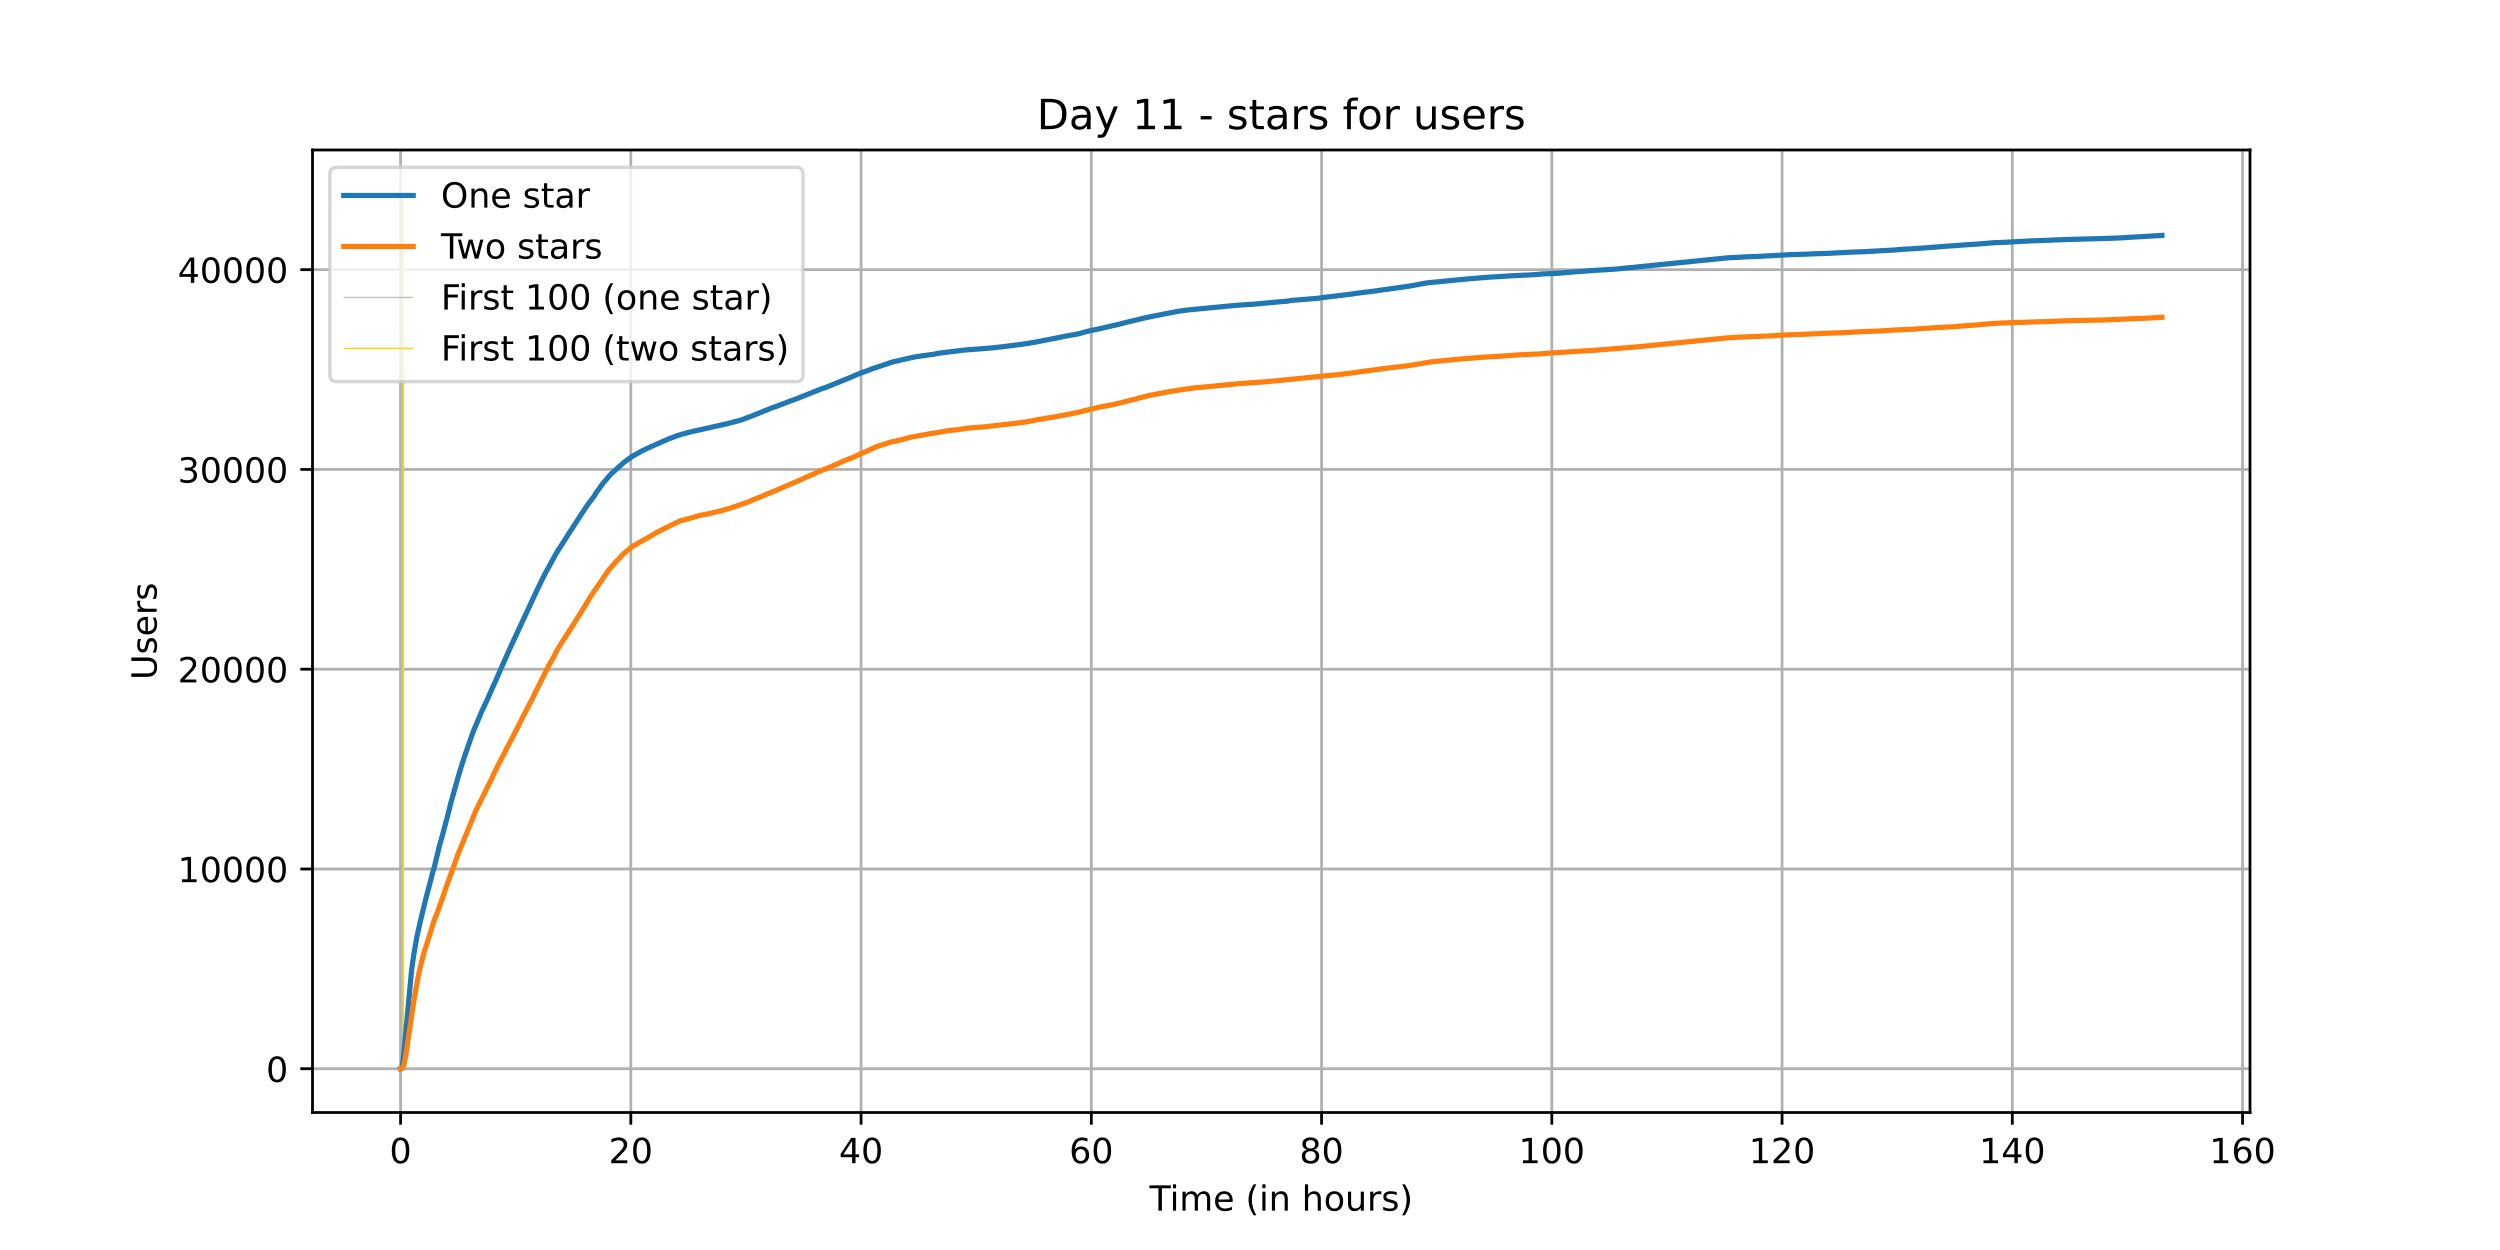 <?xml version="1.0" encoding="utf-8" standalone="no"?>
<!DOCTYPE svg PUBLIC "-//W3C//DTD SVG 1.1//EN"
  "http://www.w3.org/Graphics/SVG/1.1/DTD/svg11.dtd">
<!-- Created with matplotlib (https://matplotlib.org/) -->
<svg height="360pt" version="1.1" viewBox="0 0 720 360" width="720pt" xmlns="http://www.w3.org/2000/svg" xmlns:xlink="http://www.w3.org/1999/xlink">
 <defs>
  <style type="text/css">*{stroke-linecap:butt;stroke-linejoin:round;}</style>
 </defs>
 <g id="figure_1">
  <g id="patch_1">
   <path d="M 0 360 
L 720 360 
L 720 0 
L 0 0 
z
" style="fill:#ffffff;"/>
  </g>
  <g id="axes_1">
   <g id="patch_2">
    <path d="M 90 320.4 
L 648 320.4 
L 648 43.2 
L 90 43.2 
z
" style="fill:#ffffff;"/>
   </g>
   <g id="matplotlib.axis_1">
    <g id="xtick_1">
     <g id="line2d_1">
      <path clip-path="url(#pd40f424a5a)" d="M 115.364 320.4 
L 115.364 43.2 
" style="fill:none;stroke:#b0b0b0;stroke-linecap:square;stroke-width:0.8;"/>
     </g>
     <g id="line2d_2">
      <defs>
       <path d="M 0 0 
L 0 3.5 
" id="m0fd48e05ac" style="stroke:#000000;stroke-width:0.8;"/>
      </defs>
      <g>
       <use style="stroke:#000000;stroke-width:0.8;" x="115.364" xlink:href="#m0fd48e05ac" y="320.4"/>
      </g>
     </g>
     <g id="text_1">
      <!-- 0 -->
      <g transform="translate(112.182 334.998)scale(0.1 -0.1)">
       <defs>
        <path d="M 31.781 66.406 
Q 24.172 66.406 20.328 58.906 
Q 16.5 51.422 16.5 36.375 
Q 16.5 21.391 20.328 13.891 
Q 24.172 6.391 31.781 6.391 
Q 39.453 6.391 43.281 13.891 
Q 47.125 21.391 47.125 36.375 
Q 47.125 51.422 43.281 58.906 
Q 39.453 66.406 31.781 66.406 
z
M 31.781 74.219 
Q 44.047 74.219 50.516 64.516 
Q 56.984 54.828 56.984 36.375 
Q 56.984 17.969 50.516 8.266 
Q 44.047 -1.422 31.781 -1.422 
Q 19.531 -1.422 13.062 8.266 
Q 6.594 17.969 6.594 36.375 
Q 6.594 54.828 13.062 64.516 
Q 19.531 74.219 31.781 74.219 
z
" id="DejaVuSans-48"/>
       </defs>
       <use xlink:href="#DejaVuSans-48"/>
      </g>
     </g>
    </g>
    <g id="xtick_2">
     <g id="line2d_3">
      <path clip-path="url(#pd40f424a5a)" d="M 181.675 320.4 
L 181.675 43.2 
" style="fill:none;stroke:#b0b0b0;stroke-linecap:square;stroke-width:0.8;"/>
     </g>
     <g id="line2d_4">
      <g>
       <use style="stroke:#000000;stroke-width:0.8;" x="181.675" xlink:href="#m0fd48e05ac" y="320.4"/>
      </g>
     </g>
     <g id="text_2">
      <!-- 20 -->
      <g transform="translate(175.313 334.998)scale(0.1 -0.1)">
       <defs>
        <path d="M 19.188 8.297 
L 53.609 8.297 
L 53.609 0 
L 7.328 0 
L 7.328 8.297 
Q 12.938 14.109 22.625 23.891 
Q 32.328 33.688 34.812 36.531 
Q 39.547 41.844 41.422 45.531 
Q 43.312 49.219 43.312 52.781 
Q 43.312 58.594 39.234 62.25 
Q 35.156 65.922 28.609 65.922 
Q 23.969 65.922 18.812 64.312 
Q 13.672 62.703 7.812 59.422 
L 7.812 69.391 
Q 13.766 71.781 18.938 73 
Q 24.125 74.219 28.422 74.219 
Q 39.75 74.219 46.484 68.547 
Q 53.219 62.891 53.219 53.422 
Q 53.219 48.922 51.531 44.891 
Q 49.859 40.875 45.406 35.406 
Q 44.188 33.984 37.641 27.219 
Q 31.109 20.453 19.188 8.297 
z
" id="DejaVuSans-50"/>
       </defs>
       <use xlink:href="#DejaVuSans-50"/>
       <use x="63.623" xlink:href="#DejaVuSans-48"/>
      </g>
     </g>
    </g>
    <g id="xtick_3">
     <g id="line2d_5">
      <path clip-path="url(#pd40f424a5a)" d="M 247.987 320.4 
L 247.987 43.2 
" style="fill:none;stroke:#b0b0b0;stroke-linecap:square;stroke-width:0.8;"/>
     </g>
     <g id="line2d_6">
      <g>
       <use style="stroke:#000000;stroke-width:0.8;" x="247.987" xlink:href="#m0fd48e05ac" y="320.4"/>
      </g>
     </g>
     <g id="text_3">
      <!-- 40 -->
      <g transform="translate(241.625 334.998)scale(0.1 -0.1)">
       <defs>
        <path d="M 37.797 64.312 
L 12.891 25.391 
L 37.797 25.391 
z
M 35.203 72.906 
L 47.609 72.906 
L 47.609 25.391 
L 58.016 25.391 
L 58.016 17.188 
L 47.609 17.188 
L 47.609 0 
L 37.797 0 
L 37.797 17.188 
L 4.891 17.188 
L 4.891 26.703 
z
" id="DejaVuSans-52"/>
       </defs>
       <use xlink:href="#DejaVuSans-52"/>
       <use x="63.623" xlink:href="#DejaVuSans-48"/>
      </g>
     </g>
    </g>
    <g id="xtick_4">
     <g id="line2d_7">
      <path clip-path="url(#pd40f424a5a)" d="M 314.299 320.4 
L 314.299 43.2 
" style="fill:none;stroke:#b0b0b0;stroke-linecap:square;stroke-width:0.8;"/>
     </g>
     <g id="line2d_8">
      <g>
       <use style="stroke:#000000;stroke-width:0.8;" x="314.299" xlink:href="#m0fd48e05ac" y="320.4"/>
      </g>
     </g>
     <g id="text_4">
      <!-- 60 -->
      <g transform="translate(307.937 334.998)scale(0.1 -0.1)">
       <defs>
        <path d="M 33.016 40.375 
Q 26.375 40.375 22.484 35.828 
Q 18.609 31.297 18.609 23.391 
Q 18.609 15.531 22.484 10.953 
Q 26.375 6.391 33.016 6.391 
Q 39.656 6.391 43.531 10.953 
Q 47.406 15.531 47.406 23.391 
Q 47.406 31.297 43.531 35.828 
Q 39.656 40.375 33.016 40.375 
z
M 52.594 71.297 
L 52.594 62.312 
Q 48.875 64.062 45.094 64.984 
Q 41.312 65.922 37.594 65.922 
Q 27.828 65.922 22.672 59.328 
Q 17.531 52.734 16.797 39.406 
Q 19.672 43.656 24.016 45.922 
Q 28.375 48.188 33.594 48.188 
Q 44.578 48.188 50.953 41.516 
Q 57.328 34.859 57.328 23.391 
Q 57.328 12.156 50.688 5.359 
Q 44.047 -1.422 33.016 -1.422 
Q 20.359 -1.422 13.672 8.266 
Q 6.984 17.969 6.984 36.375 
Q 6.984 53.656 15.188 63.938 
Q 23.391 74.219 37.203 74.219 
Q 40.922 74.219 44.703 73.484 
Q 48.484 72.75 52.594 71.297 
z
" id="DejaVuSans-54"/>
       </defs>
       <use xlink:href="#DejaVuSans-54"/>
       <use x="63.623" xlink:href="#DejaVuSans-48"/>
      </g>
     </g>
    </g>
    <g id="xtick_5">
     <g id="line2d_9">
      <path clip-path="url(#pd40f424a5a)" d="M 380.611 320.4 
L 380.611 43.2 
" style="fill:none;stroke:#b0b0b0;stroke-linecap:square;stroke-width:0.8;"/>
     </g>
     <g id="line2d_10">
      <g>
       <use style="stroke:#000000;stroke-width:0.8;" x="380.611" xlink:href="#m0fd48e05ac" y="320.4"/>
      </g>
     </g>
     <g id="text_5">
      <!-- 80 -->
      <g transform="translate(374.249 334.998)scale(0.1 -0.1)">
       <defs>
        <path d="M 31.781 34.625 
Q 24.75 34.625 20.719 30.859 
Q 16.703 27.094 16.703 20.516 
Q 16.703 13.922 20.719 10.156 
Q 24.75 6.391 31.781 6.391 
Q 38.812 6.391 42.859 10.172 
Q 46.922 13.969 46.922 20.516 
Q 46.922 27.094 42.891 30.859 
Q 38.875 34.625 31.781 34.625 
z
M 21.922 38.812 
Q 15.578 40.375 12.031 44.719 
Q 8.5 49.078 8.5 55.328 
Q 8.5 64.062 14.719 69.141 
Q 20.953 74.219 31.781 74.219 
Q 42.672 74.219 48.875 69.141 
Q 55.078 64.062 55.078 55.328 
Q 55.078 49.078 51.531 44.719 
Q 48 40.375 41.703 38.812 
Q 48.828 37.156 52.797 32.312 
Q 56.781 27.484 56.781 20.516 
Q 56.781 9.906 50.312 4.234 
Q 43.844 -1.422 31.781 -1.422 
Q 19.734 -1.422 13.25 4.234 
Q 6.781 9.906 6.781 20.516 
Q 6.781 27.484 10.781 32.312 
Q 14.797 37.156 21.922 38.812 
z
M 18.312 54.391 
Q 18.312 48.734 21.844 45.562 
Q 25.391 42.391 31.781 42.391 
Q 38.141 42.391 41.719 45.562 
Q 45.312 48.734 45.312 54.391 
Q 45.312 60.062 41.719 63.234 
Q 38.141 66.406 31.781 66.406 
Q 25.391 66.406 21.844 63.234 
Q 18.312 60.062 18.312 54.391 
z
" id="DejaVuSans-56"/>
       </defs>
       <use xlink:href="#DejaVuSans-56"/>
       <use x="63.623" xlink:href="#DejaVuSans-48"/>
      </g>
     </g>
    </g>
    <g id="xtick_6">
     <g id="line2d_11">
      <path clip-path="url(#pd40f424a5a)" d="M 446.923 320.4 
L 446.923 43.2 
" style="fill:none;stroke:#b0b0b0;stroke-linecap:square;stroke-width:0.8;"/>
     </g>
     <g id="line2d_12">
      <g>
       <use style="stroke:#000000;stroke-width:0.8;" x="446.923" xlink:href="#m0fd48e05ac" y="320.4"/>
      </g>
     </g>
     <g id="text_6">
      <!-- 100 -->
      <g transform="translate(437.379 334.998)scale(0.1 -0.1)">
       <defs>
        <path d="M 12.406 8.297 
L 28.516 8.297 
L 28.516 63.922 
L 10.984 60.406 
L 10.984 69.391 
L 28.422 72.906 
L 38.281 72.906 
L 38.281 8.297 
L 54.391 8.297 
L 54.391 0 
L 12.406 0 
z
" id="DejaVuSans-49"/>
       </defs>
       <use xlink:href="#DejaVuSans-49"/>
       <use x="63.623" xlink:href="#DejaVuSans-48"/>
       <use x="127.246" xlink:href="#DejaVuSans-48"/>
      </g>
     </g>
    </g>
    <g id="xtick_7">
     <g id="line2d_13">
      <path clip-path="url(#pd40f424a5a)" d="M 513.235 320.4 
L 513.235 43.2 
" style="fill:none;stroke:#b0b0b0;stroke-linecap:square;stroke-width:0.8;"/>
     </g>
     <g id="line2d_14">
      <g>
       <use style="stroke:#000000;stroke-width:0.8;" x="513.235" xlink:href="#m0fd48e05ac" y="320.4"/>
      </g>
     </g>
     <g id="text_7">
      <!-- 120 -->
      <g transform="translate(503.691 334.998)scale(0.1 -0.1)">
       <use xlink:href="#DejaVuSans-49"/>
       <use x="63.623" xlink:href="#DejaVuSans-50"/>
       <use x="127.246" xlink:href="#DejaVuSans-48"/>
      </g>
     </g>
    </g>
    <g id="xtick_8">
     <g id="line2d_15">
      <path clip-path="url(#pd40f424a5a)" d="M 579.547 320.4 
L 579.547 43.2 
" style="fill:none;stroke:#b0b0b0;stroke-linecap:square;stroke-width:0.8;"/>
     </g>
     <g id="line2d_16">
      <g>
       <use style="stroke:#000000;stroke-width:0.8;" x="579.547" xlink:href="#m0fd48e05ac" y="320.4"/>
      </g>
     </g>
     <g id="text_8">
      <!-- 140 -->
      <g transform="translate(570.003 334.998)scale(0.1 -0.1)">
       <use xlink:href="#DejaVuSans-49"/>
       <use x="63.623" xlink:href="#DejaVuSans-52"/>
       <use x="127.246" xlink:href="#DejaVuSans-48"/>
      </g>
     </g>
    </g>
    <g id="xtick_9">
     <g id="line2d_17">
      <path clip-path="url(#pd40f424a5a)" d="M 645.858 320.4 
L 645.858 43.2 
" style="fill:none;stroke:#b0b0b0;stroke-linecap:square;stroke-width:0.8;"/>
     </g>
     <g id="line2d_18">
      <g>
       <use style="stroke:#000000;stroke-width:0.8;" x="645.858" xlink:href="#m0fd48e05ac" y="320.4"/>
      </g>
     </g>
     <g id="text_9">
      <!-- 160 -->
      <g transform="translate(636.315 334.998)scale(0.1 -0.1)">
       <use xlink:href="#DejaVuSans-49"/>
       <use x="63.623" xlink:href="#DejaVuSans-54"/>
       <use x="127.246" xlink:href="#DejaVuSans-48"/>
      </g>
     </g>
    </g>
    <g id="text_10">
     <!-- Time (in hours) -->
     <g transform="translate(331.072 348.677)scale(0.1 -0.1)">
      <defs>
       <path d="M -0.297 72.906 
L 61.375 72.906 
L 61.375 64.594 
L 35.5 64.594 
L 35.5 0 
L 25.594 0 
L 25.594 64.594 
L -0.297 64.594 
z
" id="DejaVuSans-84"/>
       <path d="M 9.422 54.688 
L 18.406 54.688 
L 18.406 0 
L 9.422 0 
z
M 9.422 75.984 
L 18.406 75.984 
L 18.406 64.594 
L 9.422 64.594 
z
" id="DejaVuSans-105"/>
       <path d="M 52 44.188 
Q 55.375 50.25 60.062 53.125 
Q 64.75 56 71.094 56 
Q 79.641 56 84.281 50.016 
Q 88.922 44.047 88.922 33.016 
L 88.922 0 
L 79.891 0 
L 79.891 32.719 
Q 79.891 40.578 77.094 44.375 
Q 74.312 48.188 68.609 48.188 
Q 61.625 48.188 57.562 43.547 
Q 53.516 38.922 53.516 30.906 
L 53.516 0 
L 44.484 0 
L 44.484 32.719 
Q 44.484 40.625 41.703 44.406 
Q 38.922 48.188 33.109 48.188 
Q 26.219 48.188 22.156 43.531 
Q 18.109 38.875 18.109 30.906 
L 18.109 0 
L 9.078 0 
L 9.078 54.688 
L 18.109 54.688 
L 18.109 46.188 
Q 21.188 51.219 25.484 53.609 
Q 29.781 56 35.688 56 
Q 41.656 56 45.828 52.969 
Q 50 49.953 52 44.188 
z
" id="DejaVuSans-109"/>
       <path d="M 56.203 29.594 
L 56.203 25.203 
L 14.891 25.203 
Q 15.484 15.922 20.484 11.062 
Q 25.484 6.203 34.422 6.203 
Q 39.594 6.203 44.453 7.469 
Q 49.312 8.734 54.109 11.281 
L 54.109 2.781 
Q 49.266 0.734 44.188 -0.344 
Q 39.109 -1.422 33.891 -1.422 
Q 20.797 -1.422 13.156 6.188 
Q 5.516 13.812 5.516 26.812 
Q 5.516 40.234 12.766 48.109 
Q 20.016 56 32.328 56 
Q 43.359 56 49.781 48.891 
Q 56.203 41.797 56.203 29.594 
z
M 47.219 32.234 
Q 47.125 39.594 43.094 43.984 
Q 39.062 48.391 32.422 48.391 
Q 24.906 48.391 20.391 44.141 
Q 15.875 39.891 15.188 32.172 
z
" id="DejaVuSans-101"/>
       <path id="DejaVuSans-32"/>
       <path d="M 31 75.875 
Q 24.469 64.656 21.281 53.656 
Q 18.109 42.672 18.109 31.391 
Q 18.109 20.125 21.312 9.062 
Q 24.516 -2 31 -13.188 
L 23.188 -13.188 
Q 15.875 -1.703 12.234 9.375 
Q 8.594 20.453 8.594 31.391 
Q 8.594 42.281 12.203 53.312 
Q 15.828 64.359 23.188 75.875 
z
" id="DejaVuSans-40"/>
       <path d="M 54.891 33.016 
L 54.891 0 
L 45.906 0 
L 45.906 32.719 
Q 45.906 40.484 42.875 44.328 
Q 39.844 48.188 33.797 48.188 
Q 26.516 48.188 22.312 43.547 
Q 18.109 38.922 18.109 30.906 
L 18.109 0 
L 9.078 0 
L 9.078 54.688 
L 18.109 54.688 
L 18.109 46.188 
Q 21.344 51.125 25.703 53.562 
Q 30.078 56 35.797 56 
Q 45.219 56 50.047 50.172 
Q 54.891 44.344 54.891 33.016 
z
" id="DejaVuSans-110"/>
       <path d="M 54.891 33.016 
L 54.891 0 
L 45.906 0 
L 45.906 32.719 
Q 45.906 40.484 42.875 44.328 
Q 39.844 48.188 33.797 48.188 
Q 26.516 48.188 22.312 43.547 
Q 18.109 38.922 18.109 30.906 
L 18.109 0 
L 9.078 0 
L 9.078 75.984 
L 18.109 75.984 
L 18.109 46.188 
Q 21.344 51.125 25.703 53.562 
Q 30.078 56 35.797 56 
Q 45.219 56 50.047 50.172 
Q 54.891 44.344 54.891 33.016 
z
" id="DejaVuSans-104"/>
       <path d="M 30.609 48.391 
Q 23.391 48.391 19.188 42.75 
Q 14.984 37.109 14.984 27.297 
Q 14.984 17.484 19.156 11.844 
Q 23.344 6.203 30.609 6.203 
Q 37.797 6.203 41.984 11.859 
Q 46.188 17.531 46.188 27.297 
Q 46.188 37.016 41.984 42.703 
Q 37.797 48.391 30.609 48.391 
z
M 30.609 56 
Q 42.328 56 49.016 48.375 
Q 55.719 40.766 55.719 27.297 
Q 55.719 13.875 49.016 6.219 
Q 42.328 -1.422 30.609 -1.422 
Q 18.844 -1.422 12.172 6.219 
Q 5.516 13.875 5.516 27.297 
Q 5.516 40.766 12.172 48.375 
Q 18.844 56 30.609 56 
z
" id="DejaVuSans-111"/>
       <path d="M 8.5 21.578 
L 8.5 54.688 
L 17.484 54.688 
L 17.484 21.922 
Q 17.484 14.156 20.5 10.266 
Q 23.531 6.391 29.594 6.391 
Q 36.859 6.391 41.078 11.031 
Q 45.312 15.672 45.312 23.688 
L 45.312 54.688 
L 54.297 54.688 
L 54.297 0 
L 45.312 0 
L 45.312 8.406 
Q 42.047 3.422 37.719 1 
Q 33.406 -1.422 27.688 -1.422 
Q 18.266 -1.422 13.375 4.438 
Q 8.5 10.297 8.5 21.578 
z
M 31.109 56 
z
" id="DejaVuSans-117"/>
       <path d="M 41.109 46.297 
Q 39.594 47.172 37.812 47.578 
Q 36.031 48 33.891 48 
Q 26.266 48 22.188 43.047 
Q 18.109 38.094 18.109 28.812 
L 18.109 0 
L 9.078 0 
L 9.078 54.688 
L 18.109 54.688 
L 18.109 46.188 
Q 20.953 51.172 25.484 53.578 
Q 30.031 56 36.531 56 
Q 37.453 56 38.578 55.875 
Q 39.703 55.766 41.062 55.516 
z
" id="DejaVuSans-114"/>
       <path d="M 44.281 53.078 
L 44.281 44.578 
Q 40.484 46.531 36.375 47.5 
Q 32.281 48.484 27.875 48.484 
Q 21.188 48.484 17.844 46.438 
Q 14.5 44.391 14.5 40.281 
Q 14.5 37.156 16.891 35.375 
Q 19.281 33.594 26.516 31.984 
L 29.594 31.297 
Q 39.156 29.25 43.188 25.516 
Q 47.219 21.781 47.219 15.094 
Q 47.219 7.469 41.188 3.016 
Q 35.156 -1.422 24.609 -1.422 
Q 20.219 -1.422 15.453 -0.562 
Q 10.688 0.297 5.422 2 
L 5.422 11.281 
Q 10.406 8.688 15.234 7.391 
Q 20.062 6.109 24.812 6.109 
Q 31.156 6.109 34.562 8.281 
Q 37.984 10.453 37.984 14.406 
Q 37.984 18.062 35.516 20.016 
Q 33.062 21.969 24.703 23.781 
L 21.578 24.516 
Q 13.234 26.266 9.516 29.906 
Q 5.812 33.547 5.812 39.891 
Q 5.812 47.609 11.281 51.797 
Q 16.75 56 26.812 56 
Q 31.781 56 36.172 55.266 
Q 40.578 54.547 44.281 53.078 
z
" id="DejaVuSans-115"/>
       <path d="M 8.016 75.875 
L 15.828 75.875 
Q 23.141 64.359 26.781 53.312 
Q 30.422 42.281 30.422 31.391 
Q 30.422 20.453 26.781 9.375 
Q 23.141 -1.703 15.828 -13.188 
L 8.016 -13.188 
Q 14.5 -2 17.703 9.062 
Q 20.906 20.125 20.906 31.391 
Q 20.906 42.672 17.703 53.656 
Q 14.5 64.656 8.016 75.875 
z
" id="DejaVuSans-41"/>
      </defs>
      <use xlink:href="#DejaVuSans-84"/>
      <use x="57.959" xlink:href="#DejaVuSans-105"/>
      <use x="85.742" xlink:href="#DejaVuSans-109"/>
      <use x="183.154" xlink:href="#DejaVuSans-101"/>
      <use x="244.678" xlink:href="#DejaVuSans-32"/>
      <use x="276.465" xlink:href="#DejaVuSans-40"/>
      <use x="315.479" xlink:href="#DejaVuSans-105"/>
      <use x="343.262" xlink:href="#DejaVuSans-110"/>
      <use x="406.641" xlink:href="#DejaVuSans-32"/>
      <use x="438.428" xlink:href="#DejaVuSans-104"/>
      <use x="501.807" xlink:href="#DejaVuSans-111"/>
      <use x="562.988" xlink:href="#DejaVuSans-117"/>
      <use x="626.367" xlink:href="#DejaVuSans-114"/>
      <use x="667.48" xlink:href="#DejaVuSans-115"/>
      <use x="719.58" xlink:href="#DejaVuSans-41"/>
     </g>
    </g>
   </g>
   <g id="matplotlib.axis_2">
    <g id="ytick_1">
     <g id="line2d_19">
      <path clip-path="url(#pd40f424a5a)" d="M 90 307.8 
L 648 307.8 
" style="fill:none;stroke:#b0b0b0;stroke-linecap:square;stroke-width:0.8;"/>
     </g>
     <g id="line2d_20">
      <defs>
       <path d="M 0 0 
L -3.5 0 
" id="m6f8b4e7f73" style="stroke:#000000;stroke-width:0.8;"/>
      </defs>
      <g>
       <use style="stroke:#000000;stroke-width:0.8;" x="90" xlink:href="#m6f8b4e7f73" y="307.8"/>
      </g>
     </g>
     <g id="text_11">
      <!-- 0 -->
      <g transform="translate(76.638 311.599)scale(0.1 -0.1)">
       <use xlink:href="#DejaVuSans-48"/>
      </g>
     </g>
    </g>
    <g id="ytick_2">
     <g id="line2d_21">
      <path clip-path="url(#pd40f424a5a)" d="M 90 250.265 
L 648 250.265 
" style="fill:none;stroke:#b0b0b0;stroke-linecap:square;stroke-width:0.8;"/>
     </g>
     <g id="line2d_22">
      <g>
       <use style="stroke:#000000;stroke-width:0.8;" x="90" xlink:href="#m6f8b4e7f73" y="250.265"/>
      </g>
     </g>
     <g id="text_12">
      <!-- 10000 -->
      <g transform="translate(51.188 254.065)scale(0.1 -0.1)">
       <use xlink:href="#DejaVuSans-49"/>
       <use x="63.623" xlink:href="#DejaVuSans-48"/>
       <use x="127.246" xlink:href="#DejaVuSans-48"/>
       <use x="190.869" xlink:href="#DejaVuSans-48"/>
       <use x="254.492" xlink:href="#DejaVuSans-48"/>
      </g>
     </g>
    </g>
    <g id="ytick_3">
     <g id="line2d_23">
      <path clip-path="url(#pd40f424a5a)" d="M 90 192.731 
L 648 192.731 
" style="fill:none;stroke:#b0b0b0;stroke-linecap:square;stroke-width:0.8;"/>
     </g>
     <g id="line2d_24">
      <g>
       <use style="stroke:#000000;stroke-width:0.8;" x="90" xlink:href="#m6f8b4e7f73" y="192.731"/>
      </g>
     </g>
     <g id="text_13">
      <!-- 20000 -->
      <g transform="translate(51.188 196.53)scale(0.1 -0.1)">
       <use xlink:href="#DejaVuSans-50"/>
       <use x="63.623" xlink:href="#DejaVuSans-48"/>
       <use x="127.246" xlink:href="#DejaVuSans-48"/>
       <use x="190.869" xlink:href="#DejaVuSans-48"/>
       <use x="254.492" xlink:href="#DejaVuSans-48"/>
      </g>
     </g>
    </g>
    <g id="ytick_4">
     <g id="line2d_25">
      <path clip-path="url(#pd40f424a5a)" d="M 90 135.196 
L 648 135.196 
" style="fill:none;stroke:#b0b0b0;stroke-linecap:square;stroke-width:0.8;"/>
     </g>
     <g id="line2d_26">
      <g>
       <use style="stroke:#000000;stroke-width:0.8;" x="90" xlink:href="#m6f8b4e7f73" y="135.196"/>
      </g>
     </g>
     <g id="text_14">
      <!-- 30000 -->
      <g transform="translate(51.188 138.995)scale(0.1 -0.1)">
       <defs>
        <path d="M 40.578 39.312 
Q 47.656 37.797 51.625 33 
Q 55.609 28.219 55.609 21.188 
Q 55.609 10.406 48.188 4.484 
Q 40.766 -1.422 27.094 -1.422 
Q 22.516 -1.422 17.656 -0.516 
Q 12.797 0.391 7.625 2.203 
L 7.625 11.719 
Q 11.719 9.328 16.594 8.109 
Q 21.484 6.891 26.812 6.891 
Q 36.078 6.891 40.938 10.547 
Q 45.797 14.203 45.797 21.188 
Q 45.797 27.641 41.281 31.266 
Q 36.766 34.906 28.719 34.906 
L 20.219 34.906 
L 20.219 43.016 
L 29.109 43.016 
Q 36.375 43.016 40.234 45.922 
Q 44.094 48.828 44.094 54.297 
Q 44.094 59.906 40.109 62.906 
Q 36.141 65.922 28.719 65.922 
Q 24.656 65.922 20.016 65.031 
Q 15.375 64.156 9.812 62.312 
L 9.812 71.094 
Q 15.438 72.656 20.344 73.438 
Q 25.25 74.219 29.594 74.219 
Q 40.828 74.219 47.359 69.109 
Q 53.906 64.016 53.906 55.328 
Q 53.906 49.266 50.438 45.094 
Q 46.969 40.922 40.578 39.312 
z
" id="DejaVuSans-51"/>
       </defs>
       <use xlink:href="#DejaVuSans-51"/>
       <use x="63.623" xlink:href="#DejaVuSans-48"/>
       <use x="127.246" xlink:href="#DejaVuSans-48"/>
       <use x="190.869" xlink:href="#DejaVuSans-48"/>
       <use x="254.492" xlink:href="#DejaVuSans-48"/>
      </g>
     </g>
    </g>
    <g id="ytick_5">
     <g id="line2d_27">
      <path clip-path="url(#pd40f424a5a)" d="M 90 77.661 
L 648 77.661 
" style="fill:none;stroke:#b0b0b0;stroke-linecap:square;stroke-width:0.8;"/>
     </g>
     <g id="line2d_28">
      <g>
       <use style="stroke:#000000;stroke-width:0.8;" x="90" xlink:href="#m6f8b4e7f73" y="77.661"/>
      </g>
     </g>
     <g id="text_15">
      <!-- 40000 -->
      <g transform="translate(51.188 81.461)scale(0.1 -0.1)">
       <use xlink:href="#DejaVuSans-52"/>
       <use x="63.623" xlink:href="#DejaVuSans-48"/>
       <use x="127.246" xlink:href="#DejaVuSans-48"/>
       <use x="190.869" xlink:href="#DejaVuSans-48"/>
       <use x="254.492" xlink:href="#DejaVuSans-48"/>
      </g>
     </g>
    </g>
    <g id="text_16">
     <!-- Users -->
     <g transform="translate(45.108 195.801)rotate(-90)scale(0.1 -0.1)">
      <defs>
       <path d="M 8.688 72.906 
L 18.609 72.906 
L 18.609 28.609 
Q 18.609 16.891 22.844 11.734 
Q 27.094 6.594 36.625 6.594 
Q 46.094 6.594 50.344 11.734 
Q 54.594 16.891 54.594 28.609 
L 54.594 72.906 
L 64.5 72.906 
L 64.5 27.391 
Q 64.5 13.141 57.438 5.859 
Q 50.391 -1.422 36.625 -1.422 
Q 22.797 -1.422 15.734 5.859 
Q 8.688 13.141 8.688 27.391 
z
" id="DejaVuSans-85"/>
      </defs>
      <use xlink:href="#DejaVuSans-85"/>
      <use x="73.193" xlink:href="#DejaVuSans-115"/>
      <use x="125.293" xlink:href="#DejaVuSans-101"/>
      <use x="186.816" xlink:href="#DejaVuSans-114"/>
      <use x="227.93" xlink:href="#DejaVuSans-115"/>
     </g>
    </g>
   </g>
   <g id="LineCollection_1">
    <path clip-path="url(#pd40f424a5a)" d="M 115.863 307.8 
L 115.863 55.8 
" style="fill:none;stroke:#c0c0c0;stroke-width:0.4;"/>
   </g>
   <g id="LineCollection_2">
    <path clip-path="url(#pd40f424a5a)" d="M 116.192 307.8 
L 116.192 55.8 
" style="fill:none;stroke:#ffd700;stroke-width:0.4;"/>
   </g>
   <g id="line2d_29">
    <path clip-path="url(#pd40f424a5a)" d="M 115.364 307.8 
L 115.644 307.696 
L 115.753 307.495 
L 115.918 306.753 
L 116.301 303.468 
L 118.547 279.28 
L 119.204 274.712 
L 120.081 269.718 
L 121.176 264.822 
L 122.764 258.349 
L 123.421 255.892 
L 124.024 253.568 
L 124.572 251.416 
L 125.119 249.592 
L 126.597 243.436 
L 127.2 241.411 
L 129.336 233.333 
L 129.774 231.475 
L 131.91 223.897 
L 132.349 222.436 
L 132.732 221.124 
L 133.717 218.069 
L 136.127 211.125 
L 136.511 210.164 
L 137.113 208.766 
L 138.81 204.709 
L 139.084 204.197 
L 139.531 203.202 
L 140.41 201.332 
L 141.889 197.926 
L 142.657 196.298 
L 143.204 195.038 
L 144.191 192.748 
L 144.629 191.77 
L 144.903 191.166 
L 146.6 187.311 
L 154.651 169.964 
L 155.472 168.278 
L 156.019 167.128 
L 157.224 164.757 
L 158.265 162.934 
L 158.867 161.76 
L 159.962 159.792 
L 160.181 159.412 
L 160.729 158.503 
L 163.029 154.919 
L 163.467 154.2 
L 167.795 147.52 
L 168.124 147.088 
L 169.384 145.161 
L 169.657 144.804 
L 170.863 143.234 
L 171.192 142.802 
L 171.63 141.991 
L 172.452 140.886 
L 173.492 139.413 
L 173.986 138.815 
L 175.793 136.686 
L 179.682 133.182 
L 180.614 132.48 
L 181.93 131.525 
L 184.942 129.84 
L 185.325 129.655 
L 187.736 128.522 
L 192.501 126.428 
L 192.83 126.307 
L 194.637 125.622 
L 194.965 125.473 
L 196.444 125.047 
L 198.853 124.397 
L 199.729 124.201 
L 200.386 124.046 
L 209.313 122.049 
L 210.079 121.842 
L 210.906 121.647 
L 212.768 121.152 
L 213.699 120.87 
L 214.356 120.64 
L 215.068 120.312 
L 216.109 119.984 
L 222.516 117.383 
L 222.899 117.28 
L 223.392 117.096 
L 223.721 116.992 
L 227.609 115.485 
L 228.486 115.191 
L 230.239 114.53 
L 230.567 114.38 
L 236.7 111.941 
L 237.741 111.613 
L 244.531 108.857 
L 244.75 108.765 
L 245.845 108.31 
L 246.612 107.959 
L 247.598 107.562 
L 247.927 107.424 
L 250.665 106.44 
L 250.993 106.25 
L 251.596 106.084 
L 256.853 104.306 
L 257.29 104.196 
L 262.493 103 
L 263.424 102.81 
L 265.559 102.476 
L 266.929 102.298 
L 267.641 102.188 
L 268.955 102.022 
L 269.721 101.855 
L 269.995 101.786 
L 274.101 101.256 
L 274.485 101.216 
L 277.777 100.813 
L 279.091 100.704 
L 279.858 100.652 
L 281.391 100.543 
L 285.443 100.221 
L 286.375 100.117 
L 287.524 99.985 
L 288.619 99.876 
L 293.055 99.306 
L 294.096 99.202 
L 294.644 99.093 
L 296.287 98.857 
L 296.89 98.748 
L 298.533 98.466 
L 304.775 97.246 
L 305.268 97.137 
L 306.418 96.884 
L 309.487 96.343 
L 310.747 96.101 
L 313.32 95.394 
L 314.087 95.221 
L 314.415 95.152 
L 315.456 94.933 
L 315.949 94.836 
L 322.246 93.391 
L 324.218 92.879 
L 327.942 91.988 
L 328.6 91.815 
L 329.147 91.706 
L 329.75 91.556 
L 330.023 91.487 
L 330.571 91.383 
L 331.83 91.096 
L 333.2 90.843 
L 339.498 89.611 
L 340.593 89.502 
L 341.085 89.399 
L 341.907 89.289 
L 356.09 87.92 
L 357.843 87.816 
L 358.609 87.759 
L 360.417 87.655 
L 361.348 87.575 
L 369.015 86.873 
L 370.439 86.769 
L 372.302 86.487 
L 373.78 86.378 
L 378.381 85.998 
L 379.64 85.895 
L 380.133 85.808 
L 381.012 85.711 
L 381.343 85.653 
L 388.245 84.813 
L 389.559 84.646 
L 390.216 84.537 
L 391.695 84.341 
L 396.624 83.731 
L 396.899 83.68 
L 398.706 83.409 
L 399.583 83.306 
L 401.116 83.087 
L 401.828 82.983 
L 403.362 82.776 
L 405.717 82.42 
L 406.101 82.368 
L 410.976 81.464 
L 423.412 80.256 
L 424.835 80.147 
L 429.162 79.807 
L 430.97 79.698 
L 433.489 79.543 
L 435.024 79.434 
L 436.667 79.37 
L 438.529 79.261 
L 440.007 79.215 
L 441.655 79.111 
L 442.423 79.06 
L 443.793 78.95 
L 444.342 78.887 
L 447.25 78.778 
L 449.495 78.651 
L 450.481 78.542 
L 455.191 78.162 
L 456.889 78.058 
L 457.874 77.961 
L 460.558 77.788 
L 462.584 77.679 
L 463.351 77.621 
L 465.048 77.512 
L 465.87 77.443 
L 466.965 77.333 
L 497.75 74.238 
L 500.215 74.129 
L 502.735 73.973 
L 505.967 73.864 
L 508.267 73.732 
L 510.512 73.623 
L 512.593 73.513 
L 514.401 73.404 
L 516.372 73.306 
L 520.205 73.197 
L 522.067 73.11 
L 525.243 73.001 
L 526.776 72.949 
L 528.748 72.84 
L 530.555 72.759 
L 532.472 72.65 
L 534.279 72.57 
L 537.565 72.46 
L 538.441 72.386 
L 540.852 72.276 
L 541.783 72.196 
L 543.646 72.109 
L 545.618 72.006 
L 546.603 71.908 
L 547.808 71.804 
L 548.246 71.77 
L 550.437 71.661 
L 553.449 71.448 
L 555.093 71.338 
L 559.476 70.993 
L 560.956 70.884 
L 563.642 70.705 
L 564.847 70.596 
L 565.504 70.567 
L 566.764 70.458 
L 569.01 70.332 
L 570.326 70.222 
L 574.543 69.883 
L 577.72 69.773 
L 580.13 69.63 
L 582.322 69.52 
L 584.733 69.376 
L 588.073 69.267 
L 589.607 69.215 
L 591.797 69.106 
L 593.33 69.054 
L 596.452 68.945 
L 597.875 68.905 
L 601.877 68.795 
L 603.247 68.761 
L 606.754 68.652 
L 608.178 68.611 
L 611.081 68.502 
L 614.037 68.295 
L 622.636 67.8 
L 622.636 67.8 
" style="fill:none;stroke:#1f77b4;stroke-linecap:square;stroke-width:1.5;"/>
   </g>
   <g id="line2d_30">
    <path clip-path="url(#pd40f424a5a)" d="M 115.364 307.8 
L 115.863 307.691 
L 116.082 307.38 
L 116.465 306.103 
L 117.013 302.933 
L 119.314 287.415 
L 120.628 280.316 
L 121.34 277.307 
L 122.052 274.608 
L 122.654 272.733 
L 122.983 271.668 
L 123.805 269.033 
L 124.9 265.524 
L 125.119 264.885 
L 125.886 262.952 
L 127.31 259.039 
L 128.843 254.517 
L 131.308 247.763 
L 131.637 246.698 
L 131.91 246.008 
L 137.058 233.442 
L 141.122 225.226 
L 141.56 224.363 
L 142.548 222.217 
L 142.821 221.688 
L 144.41 218.46 
L 144.684 217.983 
L 145.724 215.946 
L 146.107 215.215 
L 146.655 214.174 
L 147.039 213.46 
L 148.517 210.578 
L 148.682 210.325 
L 149.119 209.433 
L 150.653 206.332 
L 151.255 205.221 
L 151.967 203.835 
L 152.186 203.455 
L 152.569 202.638 
L 152.898 202.069 
L 153.556 200.717 
L 153.939 199.865 
L 154.376 199.014 
L 154.869 198.058 
L 157.826 192.138 
L 158.265 191.258 
L 158.757 190.412 
L 159.305 189.515 
L 160.62 186.937 
L 160.893 186.488 
L 161.386 185.769 
L 162.317 184.204 
L 162.646 183.738 
L 164.672 180.574 
L 164.891 180.257 
L 168.726 174.078 
L 169.165 173.359 
L 169.493 172.749 
L 170.041 171.84 
L 175.41 164.032 
L 175.629 163.837 
L 177.382 161.777 
L 178.532 160.684 
L 178.971 160.097 
L 180.231 158.906 
L 181.162 158.21 
L 181.655 157.761 
L 182.423 157.174 
L 182.916 156.979 
L 183.573 156.541 
L 183.847 156.398 
L 184.394 156.075 
L 186.914 154.666 
L 187.133 154.51 
L 187.791 154.194 
L 188.612 153.642 
L 188.941 153.463 
L 189.38 153.216 
L 189.653 153.107 
L 190.311 152.756 
L 190.584 152.6 
L 190.967 152.416 
L 195.786 150.029 
L 197.977 149.465 
L 201.318 148.515 
L 202.029 148.337 
L 202.413 148.256 
L 204 147.98 
L 208.053 147.014 
L 208.655 146.818 
L 210.243 146.375 
L 210.797 146.151 
L 212.056 145.782 
L 212.385 145.639 
L 212.713 145.547 
L 214.739 144.822 
L 215.506 144.568 
L 216.218 144.241 
L 216.492 144.079 
L 216.711 143.993 
L 217.094 143.849 
L 217.642 143.631 
L 219.284 143.015 
L 219.668 142.837 
L 220.106 142.647 
L 220.544 142.451 
L 220.928 142.261 
L 221.312 142.135 
L 221.64 141.997 
L 222.023 141.813 
L 222.407 141.651 
L 222.899 141.49 
L 229.362 138.688 
L 229.91 138.464 
L 230.895 138.044 
L 231.827 137.572 
L 232.812 137.164 
L 233.087 137.026 
L 234.4 136.496 
L 236.262 135.61 
L 236.536 135.507 
L 238.234 134.874 
L 238.617 134.724 
L 242.943 132.78 
L 243.49 132.555 
L 244.969 131.98 
L 245.462 131.79 
L 245.9 131.646 
L 246.12 131.491 
L 246.503 131.341 
L 247.159 131.025 
L 247.871 130.708 
L 248.857 130.294 
L 249.186 130.15 
L 249.953 129.799 
L 250.336 129.604 
L 250.884 129.345 
L 251.212 129.201 
L 251.924 128.896 
L 252.307 128.683 
L 252.91 128.511 
L 253.403 128.309 
L 254.607 127.947 
L 255.21 127.757 
L 255.483 127.665 
L 255.922 127.481 
L 257.236 127.17 
L 258.331 126.951 
L 259.153 126.721 
L 259.591 126.623 
L 260.248 126.457 
L 262.547 125.87 
L 263.369 125.726 
L 268.024 124.869 
L 268.955 124.759 
L 269.502 124.644 
L 271.966 124.241 
L 272.459 124.138 
L 273.992 123.919 
L 275.093 123.816 
L 275.86 123.764 
L 276.463 123.655 
L 278.434 123.338 
L 279.365 123.252 
L 280.734 123.148 
L 281.501 123.097 
L 282.596 122.993 
L 283.362 122.941 
L 294.315 121.693 
L 297.053 121.221 
L 298.368 120.974 
L 299.353 120.778 
L 300.175 120.669 
L 301.27 120.444 
L 301.873 120.364 
L 303.79 120.053 
L 308.885 119.086 
L 309.816 118.885 
L 310.911 118.649 
L 311.787 118.453 
L 312.225 118.304 
L 316.88 117.222 
L 317.427 117.096 
L 319.18 116.802 
L 320.275 116.566 
L 321.371 116.342 
L 324.328 115.606 
L 324.656 115.485 
L 325.477 115.301 
L 325.971 115.163 
L 327.011 114.95 
L 328.107 114.61 
L 329.038 114.403 
L 331.064 113.874 
L 336.486 112.838 
L 338.676 112.499 
L 339.553 112.338 
L 341.141 112.113 
L 341.962 112.015 
L 342.674 111.9 
L 344.262 111.676 
L 345.686 111.567 
L 357.076 110.468 
L 358.829 110.358 
L 359.705 110.278 
L 361.294 110.169 
L 364.086 109.984 
L 365.345 109.875 
L 386.329 107.798 
L 387.204 107.689 
L 391.422 107.131 
L 393.394 106.826 
L 394.489 106.716 
L 397.282 106.325 
L 397.719 106.245 
L 405.881 105.284 
L 406.868 105.088 
L 409.059 104.743 
L 409.716 104.645 
L 410.264 104.519 
L 410.976 104.415 
L 411.688 104.3 
L 412.346 104.191 
L 422.371 103.236 
L 424.124 103.132 
L 425.11 103.034 
L 426.479 102.925 
L 429.218 102.747 
L 431.079 102.637 
L 431.791 102.597 
L 433.434 102.488 
L 436.612 102.263 
L 438.035 102.16 
L 438.802 102.108 
L 440.501 102.039 
L 443.355 101.93 
L 447.086 101.648 
L 448.783 101.538 
L 449.495 101.492 
L 451.248 101.383 
L 454.04 101.199 
L 455.683 101.09 
L 457.655 100.992 
L 459.243 100.882 
L 464.007 100.497 
L 465.486 100.388 
L 470.032 100.014 
L 471.236 99.904 
L 472.167 99.824 
L 497.421 97.304 
L 499.283 97.212 
L 499.557 97.166 
L 501.859 97.056 
L 503.666 96.976 
L 506.843 96.867 
L 507.501 96.838 
L 510.183 96.728 
L 513.195 96.521 
L 515.988 96.412 
L 517.522 96.36 
L 519.766 96.251 
L 521.409 96.188 
L 523.928 96.078 
L 524.696 96.021 
L 528.146 95.911 
L 529.679 95.86 
L 531.705 95.756 
L 532.143 95.727 
L 534.169 95.624 
L 536.25 95.514 
L 537.893 95.451 
L 540.961 95.342 
L 543.263 95.21 
L 544.632 95.106 
L 545.399 95.054 
L 547.589 94.951 
L 548.246 94.922 
L 550.93 94.818 
L 551.642 94.772 
L 552.956 94.674 
L 553.504 94.617 
L 555.86 94.479 
L 557.395 94.369 
L 559.038 94.306 
L 560.572 94.197 
L 561.175 94.174 
L 563.148 94.07 
L 563.642 94.03 
L 564.737 93.921 
L 568.298 93.656 
L 569.558 93.553 
L 570.653 93.432 
L 572.133 93.328 
L 573.009 93.253 
L 574.324 93.144 
L 576.46 93.029 
L 579.528 92.92 
L 581.007 92.874 
L 584.294 92.764 
L 585.828 92.712 
L 589.771 92.603 
L 591.414 92.54 
L 593.658 92.431 
L 595.192 92.379 
L 599.08 92.287 
L 604.947 92.177 
L 606.644 92.108 
L 609.765 91.999 
L 611.518 91.924 
L 613.654 91.815 
L 615.298 91.752 
L 618.09 91.642 
L 620.117 91.539 
L 621.705 91.429 
L 622.636 91.378 
L 622.636 91.378 
" style="fill:none;stroke:#ff7f0e;stroke-linecap:square;stroke-width:1.5;"/>
   </g>
   <g id="patch_3">
    <path d="M 90 320.4 
L 90 43.2 
" style="fill:none;stroke:#000000;stroke-linecap:square;stroke-linejoin:miter;stroke-width:0.8;"/>
   </g>
   <g id="patch_4">
    <path d="M 648 320.4 
L 648 43.2 
" style="fill:none;stroke:#000000;stroke-linecap:square;stroke-linejoin:miter;stroke-width:0.8;"/>
   </g>
   <g id="patch_5">
    <path d="M 90 320.4 
L 648 320.4 
" style="fill:none;stroke:#000000;stroke-linecap:square;stroke-linejoin:miter;stroke-width:0.8;"/>
   </g>
   <g id="patch_6">
    <path d="M 90 43.2 
L 648 43.2 
" style="fill:none;stroke:#000000;stroke-linecap:square;stroke-linejoin:miter;stroke-width:0.8;"/>
   </g>
   <g id="text_17">
    <!-- Day 11 - stars for users -->
    <g transform="translate(298.609 37.2)scale(0.12 -0.12)">
     <defs>
      <path d="M 19.672 64.797 
L 19.672 8.109 
L 31.594 8.109 
Q 46.688 8.109 53.688 14.938 
Q 60.688 21.781 60.688 36.531 
Q 60.688 51.172 53.688 57.984 
Q 46.688 64.797 31.594 64.797 
z
M 9.812 72.906 
L 30.078 72.906 
Q 51.266 72.906 61.172 64.094 
Q 71.094 55.281 71.094 36.531 
Q 71.094 17.672 61.125 8.828 
Q 51.172 0 30.078 0 
L 9.812 0 
z
" id="DejaVuSans-68"/>
      <path d="M 34.281 27.484 
Q 23.391 27.484 19.188 25 
Q 14.984 22.516 14.984 16.5 
Q 14.984 11.719 18.141 8.906 
Q 21.297 6.109 26.703 6.109 
Q 34.188 6.109 38.703 11.406 
Q 43.219 16.703 43.219 25.484 
L 43.219 27.484 
z
M 52.203 31.203 
L 52.203 0 
L 43.219 0 
L 43.219 8.297 
Q 40.141 3.328 35.547 0.953 
Q 30.953 -1.422 24.312 -1.422 
Q 15.922 -1.422 10.953 3.297 
Q 6 8.016 6 15.922 
Q 6 25.141 12.172 29.828 
Q 18.359 34.516 30.609 34.516 
L 43.219 34.516 
L 43.219 35.406 
Q 43.219 41.609 39.141 45 
Q 35.062 48.391 27.688 48.391 
Q 23 48.391 18.547 47.266 
Q 14.109 46.141 10.016 43.891 
L 10.016 52.203 
Q 14.938 54.109 19.578 55.047 
Q 24.219 56 28.609 56 
Q 40.484 56 46.344 49.844 
Q 52.203 43.703 52.203 31.203 
z
" id="DejaVuSans-97"/>
      <path d="M 32.172 -5.078 
Q 28.375 -14.844 24.75 -17.812 
Q 21.141 -20.797 15.094 -20.797 
L 7.906 -20.797 
L 7.906 -13.281 
L 13.188 -13.281 
Q 16.891 -13.281 18.938 -11.516 
Q 21 -9.766 23.484 -3.219 
L 25.094 0.875 
L 2.984 54.688 
L 12.5 54.688 
L 29.594 11.922 
L 46.688 54.688 
L 56.203 54.688 
z
" id="DejaVuSans-121"/>
      <path d="M 4.891 31.391 
L 31.203 31.391 
L 31.203 23.391 
L 4.891 23.391 
z
" id="DejaVuSans-45"/>
      <path d="M 18.312 70.219 
L 18.312 54.688 
L 36.812 54.688 
L 36.812 47.703 
L 18.312 47.703 
L 18.312 18.016 
Q 18.312 11.328 20.141 9.422 
Q 21.969 7.516 27.594 7.516 
L 36.812 7.516 
L 36.812 0 
L 27.594 0 
Q 17.188 0 13.234 3.875 
Q 9.281 7.766 9.281 18.016 
L 9.281 47.703 
L 2.688 47.703 
L 2.688 54.688 
L 9.281 54.688 
L 9.281 70.219 
z
" id="DejaVuSans-116"/>
      <path d="M 37.109 75.984 
L 37.109 68.5 
L 28.516 68.5 
Q 23.688 68.5 21.797 66.547 
Q 19.922 64.594 19.922 59.516 
L 19.922 54.688 
L 34.719 54.688 
L 34.719 47.703 
L 19.922 47.703 
L 19.922 0 
L 10.891 0 
L 10.891 47.703 
L 2.297 47.703 
L 2.297 54.688 
L 10.891 54.688 
L 10.891 58.5 
Q 10.891 67.625 15.141 71.797 
Q 19.391 75.984 28.609 75.984 
z
" id="DejaVuSans-102"/>
     </defs>
     <use xlink:href="#DejaVuSans-68"/>
     <use x="77.002" xlink:href="#DejaVuSans-97"/>
     <use x="138.281" xlink:href="#DejaVuSans-121"/>
     <use x="197.461" xlink:href="#DejaVuSans-32"/>
     <use x="229.248" xlink:href="#DejaVuSans-49"/>
     <use x="292.871" xlink:href="#DejaVuSans-49"/>
     <use x="356.494" xlink:href="#DejaVuSans-32"/>
     <use x="388.281" xlink:href="#DejaVuSans-45"/>
     <use x="424.365" xlink:href="#DejaVuSans-32"/>
     <use x="456.152" xlink:href="#DejaVuSans-115"/>
     <use x="508.252" xlink:href="#DejaVuSans-116"/>
     <use x="547.461" xlink:href="#DejaVuSans-97"/>
     <use x="608.74" xlink:href="#DejaVuSans-114"/>
     <use x="649.854" xlink:href="#DejaVuSans-115"/>
     <use x="701.953" xlink:href="#DejaVuSans-32"/>
     <use x="733.74" xlink:href="#DejaVuSans-102"/>
     <use x="768.945" xlink:href="#DejaVuSans-111"/>
     <use x="830.127" xlink:href="#DejaVuSans-114"/>
     <use x="871.24" xlink:href="#DejaVuSans-32"/>
     <use x="903.027" xlink:href="#DejaVuSans-117"/>
     <use x="966.406" xlink:href="#DejaVuSans-115"/>
     <use x="1018.506" xlink:href="#DejaVuSans-101"/>
     <use x="1080.029" xlink:href="#DejaVuSans-114"/>
     <use x="1121.143" xlink:href="#DejaVuSans-115"/>
    </g>
   </g>
   <g id="legend_1">
    <g id="patch_7">
     <path d="M 97 109.912 
L 229.266 109.912 
Q 231.266 109.912 231.266 107.912 
L 231.266 50.2 
Q 231.266 48.2 229.266 48.2 
L 97 48.2 
Q 95 48.2 95 50.2 
L 95 107.912 
Q 95 109.912 97 109.912 
z
" style="fill:#ffffff;opacity:0.8;stroke:#cccccc;stroke-linejoin:miter;"/>
    </g>
    <g id="line2d_31">
     <path d="M 99 56.298 
L 119 56.298 
" style="fill:none;stroke:#1f77b4;stroke-linecap:square;stroke-width:1.5;"/>
    </g>
    <g id="line2d_32"/>
    <g id="text_18">
     <!-- One star -->
     <g transform="translate(127 59.798)scale(0.1 -0.1)">
      <defs>
       <path d="M 39.406 66.219 
Q 28.656 66.219 22.328 58.203 
Q 16.016 50.203 16.016 36.375 
Q 16.016 22.609 22.328 14.594 
Q 28.656 6.594 39.406 6.594 
Q 50.141 6.594 56.422 14.594 
Q 62.703 22.609 62.703 36.375 
Q 62.703 50.203 56.422 58.203 
Q 50.141 66.219 39.406 66.219 
z
M 39.406 74.219 
Q 54.734 74.219 63.906 63.938 
Q 73.094 53.656 73.094 36.375 
Q 73.094 19.141 63.906 8.859 
Q 54.734 -1.422 39.406 -1.422 
Q 24.031 -1.422 14.812 8.828 
Q 5.609 19.094 5.609 36.375 
Q 5.609 53.656 14.812 63.938 
Q 24.031 74.219 39.406 74.219 
z
" id="DejaVuSans-79"/>
      </defs>
      <use xlink:href="#DejaVuSans-79"/>
      <use x="78.711" xlink:href="#DejaVuSans-110"/>
      <use x="142.09" xlink:href="#DejaVuSans-101"/>
      <use x="203.613" xlink:href="#DejaVuSans-32"/>
      <use x="235.4" xlink:href="#DejaVuSans-115"/>
      <use x="287.5" xlink:href="#DejaVuSans-116"/>
      <use x="326.709" xlink:href="#DejaVuSans-97"/>
      <use x="387.988" xlink:href="#DejaVuSans-114"/>
     </g>
    </g>
    <g id="line2d_33">
     <path d="M 99 70.977 
L 119 70.977 
" style="fill:none;stroke:#ff7f0e;stroke-linecap:square;stroke-width:1.5;"/>
    </g>
    <g id="line2d_34"/>
    <g id="text_19">
     <!-- Two stars -->
     <g transform="translate(127 74.477)scale(0.1 -0.1)">
      <defs>
       <path d="M 4.203 54.688 
L 13.188 54.688 
L 24.422 12.016 
L 35.594 54.688 
L 46.188 54.688 
L 57.422 12.016 
L 68.609 54.688 
L 77.594 54.688 
L 63.281 0 
L 52.688 0 
L 40.922 44.828 
L 29.109 0 
L 18.5 0 
z
" id="DejaVuSans-119"/>
      </defs>
      <use xlink:href="#DejaVuSans-84"/>
      <use x="44.584" xlink:href="#DejaVuSans-119"/>
      <use x="126.371" xlink:href="#DejaVuSans-111"/>
      <use x="187.553" xlink:href="#DejaVuSans-32"/>
      <use x="219.34" xlink:href="#DejaVuSans-115"/>
      <use x="271.439" xlink:href="#DejaVuSans-116"/>
      <use x="310.648" xlink:href="#DejaVuSans-97"/>
      <use x="371.928" xlink:href="#DejaVuSans-114"/>
      <use x="413.041" xlink:href="#DejaVuSans-115"/>
     </g>
    </g>
    <g id="line2d_35">
     <path d="M 99 85.655 
L 119 85.655 
" style="fill:none;stroke:#c0c0c0;stroke-width:0.4;"/>
    </g>
    <g id="text_20">
     <!-- First 100 (one star) -->
     <g transform="translate(127 89.155)scale(0.1 -0.1)">
      <defs>
       <path d="M 9.812 72.906 
L 51.703 72.906 
L 51.703 64.594 
L 19.672 64.594 
L 19.672 43.109 
L 48.578 43.109 
L 48.578 34.812 
L 19.672 34.812 
L 19.672 0 
L 9.812 0 
z
" id="DejaVuSans-70"/>
      </defs>
      <use xlink:href="#DejaVuSans-70"/>
      <use x="50.27" xlink:href="#DejaVuSans-105"/>
      <use x="78.053" xlink:href="#DejaVuSans-114"/>
      <use x="119.166" xlink:href="#DejaVuSans-115"/>
      <use x="171.266" xlink:href="#DejaVuSans-116"/>
      <use x="210.475" xlink:href="#DejaVuSans-32"/>
      <use x="242.262" xlink:href="#DejaVuSans-49"/>
      <use x="305.885" xlink:href="#DejaVuSans-48"/>
      <use x="369.508" xlink:href="#DejaVuSans-48"/>
      <use x="433.131" xlink:href="#DejaVuSans-32"/>
      <use x="464.918" xlink:href="#DejaVuSans-40"/>
      <use x="503.932" xlink:href="#DejaVuSans-111"/>
      <use x="565.113" xlink:href="#DejaVuSans-110"/>
      <use x="628.492" xlink:href="#DejaVuSans-101"/>
      <use x="690.016" xlink:href="#DejaVuSans-32"/>
      <use x="721.803" xlink:href="#DejaVuSans-115"/>
      <use x="773.902" xlink:href="#DejaVuSans-116"/>
      <use x="813.111" xlink:href="#DejaVuSans-97"/>
      <use x="874.391" xlink:href="#DejaVuSans-114"/>
      <use x="915.504" xlink:href="#DejaVuSans-41"/>
     </g>
    </g>
    <g id="line2d_36">
     <path d="M 99 100.333 
L 119 100.333 
" style="fill:none;stroke:#ffd700;stroke-width:0.4;"/>
    </g>
    <g id="text_21">
     <!-- First 100 (two stars) -->
     <g transform="translate(127 103.833)scale(0.1 -0.1)">
      <use xlink:href="#DejaVuSans-70"/>
      <use x="50.27" xlink:href="#DejaVuSans-105"/>
      <use x="78.053" xlink:href="#DejaVuSans-114"/>
      <use x="119.166" xlink:href="#DejaVuSans-115"/>
      <use x="171.266" xlink:href="#DejaVuSans-116"/>
      <use x="210.475" xlink:href="#DejaVuSans-32"/>
      <use x="242.262" xlink:href="#DejaVuSans-49"/>
      <use x="305.885" xlink:href="#DejaVuSans-48"/>
      <use x="369.508" xlink:href="#DejaVuSans-48"/>
      <use x="433.131" xlink:href="#DejaVuSans-32"/>
      <use x="464.918" xlink:href="#DejaVuSans-40"/>
      <use x="503.932" xlink:href="#DejaVuSans-116"/>
      <use x="543.141" xlink:href="#DejaVuSans-119"/>
      <use x="624.928" xlink:href="#DejaVuSans-111"/>
      <use x="686.109" xlink:href="#DejaVuSans-32"/>
      <use x="717.896" xlink:href="#DejaVuSans-115"/>
      <use x="769.996" xlink:href="#DejaVuSans-116"/>
      <use x="809.205" xlink:href="#DejaVuSans-97"/>
      <use x="870.484" xlink:href="#DejaVuSans-114"/>
      <use x="911.598" xlink:href="#DejaVuSans-115"/>
      <use x="963.697" xlink:href="#DejaVuSans-41"/>
     </g>
    </g>
   </g>
  </g>
 </g>
 <defs>
  <clipPath id="pd40f424a5a">
   <rect height="277.2" width="558" x="90" y="43.2"/>
  </clipPath>
 </defs>
</svg>
